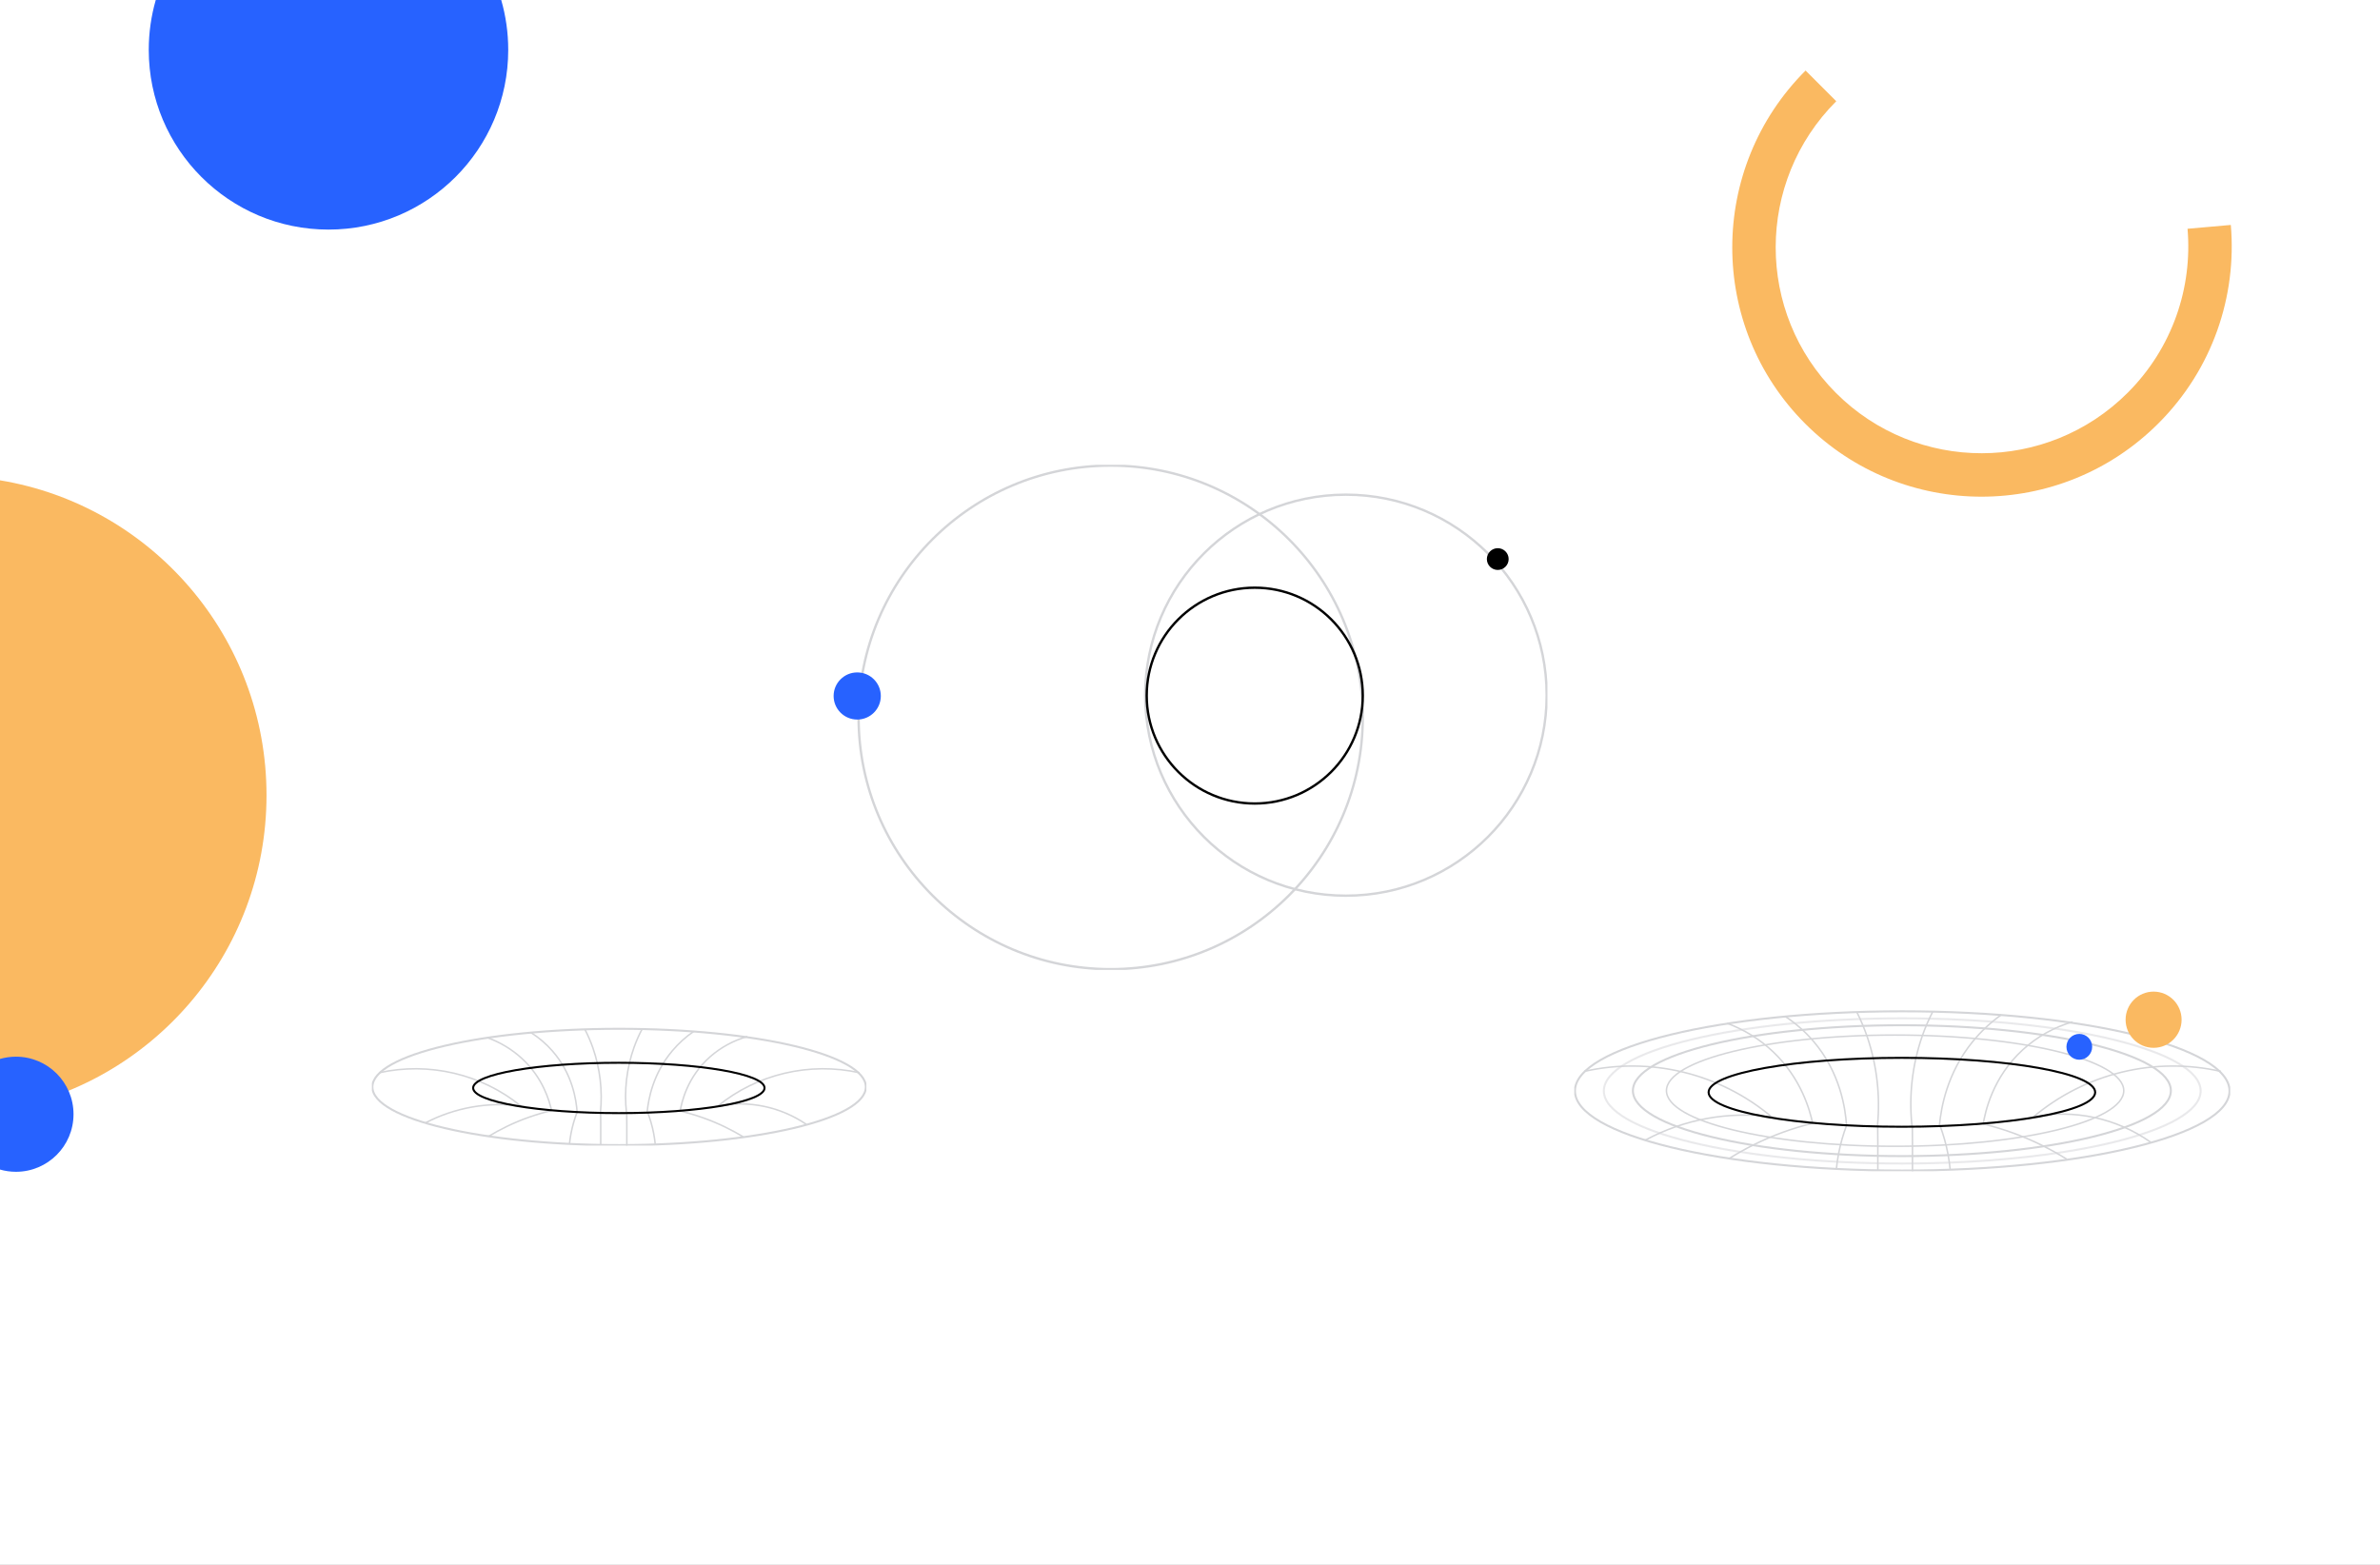 <svg width="768" height="505" viewBox="0 0 768 505" fill="none" xmlns="http://www.w3.org/2000/svg">
    <rect x="0" y="0" width="768" height="505" fill="#333333" stroke="none"/>
    <g clip-path="url(#clip0)">
        <rect width="768" height="605" fill="white"/>
        <g clip-path="url(#clip1)">
            <path d="M595.841 363.005C595.481 357.88 593.912 346.274 585.219 336.074C582.541 332.939 579.43 330.204 575.98 327.953" stroke="#D4D5D8" stroke-width="0.488" stroke-miterlimit="10"/>
            <path d="M625.854 363.005C626.38 357.493 628.273 346.291 636.609 336.074C639.271 332.816 642.356 329.932 645.781 327.497" stroke="#D4D5D8" stroke-width="0.488" stroke-miterlimit="10"/>
            <path d="M616.987 363.462C615.93 353.653 617.049 343.73 620.264 334.407C621.233 331.646 622.391 328.956 623.728 326.355" stroke="#D4D5D8" stroke-width="0.488" stroke-miterlimit="10"/>
            <path d="M605.845 363.234C606.775 353.629 605.67 343.936 602.603 334.791C601.646 331.98 600.499 329.238 599.172 326.583" stroke="#D4D5D8" stroke-width="0.488" stroke-miterlimit="10"/>
            <path d="M639.951 362.777C640.581 358.943 642.944 347.699 652.781 338.714C657.358 334.556 662.818 331.501 668.747 329.779" stroke="#D4D5D8" stroke-width="0.488" stroke-miterlimit="10"/>
            <path d="M584.927 362.549C584.03 358.298 581.25 348.026 572.131 339.392C567.865 335.369 562.832 332.254 557.336 330.234" stroke="#D4D5D8" stroke-width="0.488" stroke-miterlimit="10"/>
            <path d="M571.752 360.474C563.467 353.502 553.689 348.547 543.182 345.994C532.675 343.442 521.723 343.362 511.18 345.76" stroke="#D4D5D8" stroke-width="0.488" stroke-miterlimit="10"/>
            <path d="M613.717 373.085C661.653 373.085 700.513 363.63 700.513 351.968C700.513 340.305 661.653 330.851 613.717 330.851C565.781 330.851 526.921 340.305 526.921 351.968C526.921 363.63 565.781 373.085 613.717 373.085Z" stroke="#D4D5D8" stroke-width="0.651" stroke-miterlimit="10"/>
            <path d="M571.752 360.43C557.711 358.572 543.444 361.187 530.963 367.907" stroke="#D4D5D8" stroke-width="0.488" stroke-miterlimit="10"/>
            <path d="M656.109 360.43C662.645 359.164 669.367 359.235 675.875 360.637C682.383 362.039 688.543 364.745 693.985 368.592" stroke="#D4D5D8" stroke-width="0.488" stroke-miterlimit="10"/>
            <path d="M613.834 377.743C672.163 377.743 719.448 366.239 719.448 352.048C719.448 337.857 672.163 326.352 613.834 326.352C555.505 326.352 508.221 337.857 508.221 352.048C508.221 366.239 555.505 377.743 613.834 377.743Z" stroke="#D4D5D8" stroke-width="0.651" stroke-miterlimit="10"/>
            <path d="M656.109 360.474C664.395 353.502 674.172 348.547 684.679 345.994C695.186 343.442 706.139 343.362 716.682 345.76" stroke="#D4D5D8" stroke-width="0.488" stroke-miterlimit="10"/>
            <path d="M584.982 362.467C578.331 364.088 571.88 366.447 565.749 369.503C562.939 370.905 560.364 372.371 558.019 373.842" stroke="#D4D5D8" stroke-width="0.488" stroke-miterlimit="10"/>
            <path d="M639.956 362.706C646.608 364.327 653.058 366.687 659.189 369.742C661.999 371.144 664.575 372.61 666.92 374.081" stroke="#D4D5D8" stroke-width="0.488" stroke-miterlimit="10"/>
            <path d="M595.914 363.033C594.752 366.094 593.864 369.253 593.26 372.472C592.945 374.155 592.726 375.758 592.578 377.267" stroke="#D4D5D8" stroke-width="0.488" stroke-miterlimit="10"/>
            <path d="M625.945 363.036C627.107 366.096 627.995 369.255 628.598 372.474C628.913 374.157 629.133 375.76 629.281 377.268" stroke="#D4D5D8" stroke-width="0.488" stroke-miterlimit="10"/>
            <path d="M617.093 363.388C617.112 365.19 617.126 367.001 617.134 368.819C617.148 371.885 617.148 374.929 617.134 377.952" stroke="#D4D5D8" stroke-width="0.488" stroke-miterlimit="10"/>
            <path d="M605.914 363.268C605.933 365.06 605.946 366.859 605.955 368.666C605.969 371.713 605.969 374.738 605.955 377.742" stroke="#D4D5D8" stroke-width="0.488" stroke-miterlimit="10"/>
            <path opacity="0.5" d="M613.834 375.475C667.014 375.475 710.125 364.986 710.125 352.048C710.125 339.109 667.014 328.62 613.834 328.62C560.654 328.62 517.543 339.109 517.543 352.048C517.543 364.986 560.654 375.475 613.834 375.475Z" stroke="#D4D5D8" stroke-width="0.651" stroke-miterlimit="10"/>
            <path d="M611.53 369.918C652.278 369.918 685.312 361.881 685.312 351.968C685.312 342.054 652.278 334.017 611.53 334.017C570.781 334.017 537.748 342.054 537.748 351.968C537.748 361.881 570.781 369.918 611.53 369.918Z" stroke="#D4D5D8" stroke-width="0.488" stroke-miterlimit="10"/>
            <path d="M613.717 363.611C648.163 363.611 676.088 358.632 676.088 352.49C676.088 346.348 648.163 341.369 613.717 341.369C579.27 341.369 551.346 346.348 551.346 352.49C551.346 358.632 579.27 363.611 613.717 363.611Z" stroke="black" stroke-width="0.651" stroke-miterlimit="10"/>
            <path d="M670.969 341.985C673.263 341.985 675.122 340.119 675.122 337.816C675.122 335.514 673.263 333.647 670.969 333.647C668.676 333.647 666.817 335.514 666.817 337.816C666.817 340.119 668.676 341.985 670.969 341.985Z" fill="#2762FF"/>
            <path d="M694.942 338.142C699.932 338.142 703.976 334.081 703.976 329.071C703.976 324.061 699.932 320 694.942 320C689.953 320 685.908 324.061 685.908 329.071C685.908 334.081 689.953 338.142 694.942 338.142Z" fill="#FAB961"/>
        </g>
        <g clip-path="url(#clip2)">
            <path d="M358.406 312.753C403.333 312.753 439.754 276.375 439.754 231.5C439.754 186.625 403.333 150.247 358.406 150.247C313.479 150.247 277.059 186.625 277.059 231.5C277.059 276.375 313.479 312.753 358.406 312.753Z" stroke="#D4D5D8" stroke-width="0.765" stroke-miterlimit="10"/>
            <path d="M434.315 289.044C470.092 289.044 499.096 260.074 499.096 224.338C499.096 188.602 470.092 159.632 434.315 159.632C398.537 159.632 369.533 188.602 369.533 224.338C369.533 260.074 398.537 289.044 434.315 289.044Z" stroke="#D4D5D8" stroke-width="0.765" stroke-miterlimit="10"/>
            <path d="M404.891 259.299C424.145 259.299 439.754 243.708 439.754 224.476C439.754 205.244 424.145 189.654 404.891 189.654C385.636 189.654 370.027 205.244 370.027 224.476C370.027 243.708 385.636 259.299 404.891 259.299Z" stroke="black" stroke-width="0.765" stroke-miterlimit="10"/>
            <path d="M483.31 183.925C485.251 183.925 486.825 182.353 486.825 180.414C486.825 178.475 485.251 176.903 483.31 176.903C481.369 176.903 479.795 178.475 479.795 180.414C479.795 182.353 481.369 183.925 483.31 183.925Z" fill="black"/>
            <path d="M276.615 232.205C280.82 232.205 284.229 228.8 284.229 224.599C284.229 220.399 280.82 216.994 276.615 216.994C272.409 216.994 269 220.399 269 224.599C269 228.8 272.409 232.205 276.615 232.205Z" fill="#2762FF"/>
        </g>
        <g clip-path="url(#clip3)">
            <path d="M186.219 358.767C185.947 355.023 184.765 346.547 178.211 339.098C176.192 336.808 173.847 334.811 171.247 333.167" stroke="#D4D5D8" stroke-width="0.488" stroke-miterlimit="10"/>
            <path d="M208.844 358.767C209.24 354.741 210.667 346.559 216.951 339.098C218.958 336.719 221.283 334.612 223.865 332.833" stroke="#D4D5D8" stroke-width="0.488" stroke-miterlimit="10"/>
            <path d="M202.16 359.101C201.363 351.936 202.207 344.69 204.631 337.88C205.361 335.864 206.234 333.899 207.242 332" stroke="#D4D5D8" stroke-width="0.488" stroke-miterlimit="10"/>
            <path d="M193.762 358.934C194.463 351.919 193.63 344.84 191.318 338.161C190.597 336.108 189.732 334.105 188.731 332.167" stroke="#D4D5D8" stroke-width="0.488" stroke-miterlimit="10"/>
            <path d="M219.472 358.6C219.947 355.8 221.728 347.588 229.143 341.026C232.594 337.99 236.71 335.758 241.18 334.501" stroke="#D4D5D8" stroke-width="0.488" stroke-miterlimit="10"/>
            <path d="M177.992 358.433C177.316 355.329 175.22 347.826 168.346 341.521C165.13 338.582 161.336 336.307 157.192 334.832" stroke="#D4D5D8" stroke-width="0.488" stroke-miterlimit="10"/>
            <path d="M168.06 356.919C161.814 351.827 154.443 348.208 146.522 346.344C138.602 344.48 130.345 344.421 122.397 346.172" stroke="#D4D5D8" stroke-width="0.488" stroke-miterlimit="10"/>
            <path d="M168.06 356.885C157.475 355.528 146.719 357.438 137.31 362.346" stroke="#D4D5D8" stroke-width="0.488" stroke-miterlimit="10"/>
            <path d="M231.652 356.885C236.579 355.961 241.647 356.012 246.553 357.037C251.459 358.061 256.102 360.037 260.205 362.846" stroke="#D4D5D8" stroke-width="0.488" stroke-miterlimit="10"/>
            <path d="M199.783 369.53C243.754 369.53 279.4 361.128 279.4 350.764C279.4 340.4 243.754 331.998 199.783 331.998C155.812 331.998 120.167 340.4 120.167 350.764C120.167 361.128 155.812 369.53 199.783 369.53Z" stroke="#D4D5D8" stroke-width="0.651" stroke-miterlimit="10"/>
            <path d="M231.652 356.919C237.898 351.827 245.269 348.208 253.19 346.344C261.11 344.48 269.367 344.421 277.315 346.172" stroke="#D4D5D8" stroke-width="0.488" stroke-miterlimit="10"/>
            <path d="M178.034 358.375C173.019 359.558 168.156 361.282 163.535 363.513C161.416 364.537 159.475 365.608 157.707 366.682" stroke="#D4D5D8" stroke-width="0.488" stroke-miterlimit="10"/>
            <path d="M219.475 358.548C224.489 359.732 229.352 361.456 233.974 363.687C236.092 364.711 238.033 365.781 239.802 366.856" stroke="#D4D5D8" stroke-width="0.488" stroke-miterlimit="10"/>
            <path d="M186.274 358.787C185.399 361.023 184.729 363.33 184.274 365.681C184.036 366.91 183.871 368.08 183.76 369.182" stroke="#D4D5D8" stroke-width="0.488" stroke-miterlimit="10"/>
            <path d="M208.913 358.789C209.789 361.024 210.458 363.331 210.913 365.682C211.151 366.911 211.316 368.082 211.427 369.184" stroke="#D4D5D8" stroke-width="0.488" stroke-miterlimit="10"/>
            <path d="M202.239 359.048C202.254 360.364 202.264 361.687 202.27 363.015C202.281 365.253 202.281 367.476 202.27 369.684" stroke="#D4D5D8" stroke-width="0.488" stroke-miterlimit="10"/>
            <path d="M193.813 358.959C193.827 360.267 193.838 361.581 193.844 362.901C193.855 365.126 193.855 367.336 193.844 369.53" stroke="#D4D5D8" stroke-width="0.488" stroke-miterlimit="10"/>
            <path d="M199.695 359.21C225.662 359.21 246.713 355.573 246.713 351.087C246.713 346.602 225.662 342.965 199.695 342.965C173.727 342.965 152.677 346.602 152.677 351.087C152.677 355.573 173.727 359.21 199.695 359.21Z" stroke="black" stroke-width="0.651" stroke-miterlimit="10"/>
        </g>
        <path fill-rule="evenodd" clip-rule="evenodd" d="M0 358.264C48.786 350.212 86 307.775 86 256.632C86 205.489 48.786 163.051 0 155L0 358.264Z" fill="#FAB961"/>
        <path fill-rule="evenodd" clip-rule="evenodd" d="M-3.16457e-08 341.724C1.636 341.253 3.365 341 5.152 341C15.409 341 23.724 349.315 23.724 359.572C23.724 369.829 15.409 378.144 5.152 378.144C3.365 378.144 1.636 377.891 -1.59196e-06 377.42L-3.16457e-08 341.724Z" fill="#2762FF"/>
        <path fill-rule="evenodd" clip-rule="evenodd" d="M50.261 0C48.789 5.109 48 10.508 48 16.09C48 48.123 73.968 74.09 106 74.09C138.033 74.09 164 48.123 164 16.09C164 10.508 163.211 5.109 161.739 0L50.261 0Z" fill="#2762FF"/>
        <path fill-rule="evenodd" clip-rule="evenodd" d="M592.541 32.663C566.517 58.687 566.476 100.839 592.45 126.812C618.423 152.785 660.575 152.745 686.598 126.721C701.089 112.23 707.519 92.74 705.892 73.826L719.859 72.59C721.828 95.486 714.04 119.08 696.499 136.622C664.997 168.124 613.971 168.174 582.529 136.732C551.088 105.291 551.138 54.265 582.64 22.763L592.541 32.663Z" fill="#FAB961"/>
    </g>
    <defs>
        <clipPath id="clip0">
            <rect width="768" height="605" fill="white"/>
        </clipPath>
        <clipPath id="clip1">
            <rect width="211.667" height="57.964" fill="white" transform="translate(508 320)"/>
        </clipPath>
        <clipPath id="clip2">
            <rect width="230.343" height="163" fill="white" transform="translate(269 150)"/>
        </clipPath>
        <clipPath id="clip3">
            <rect width="159.565" height="42.334" fill="white" transform="translate(120 327.359)"/>
        </clipPath>
    </defs>
</svg>